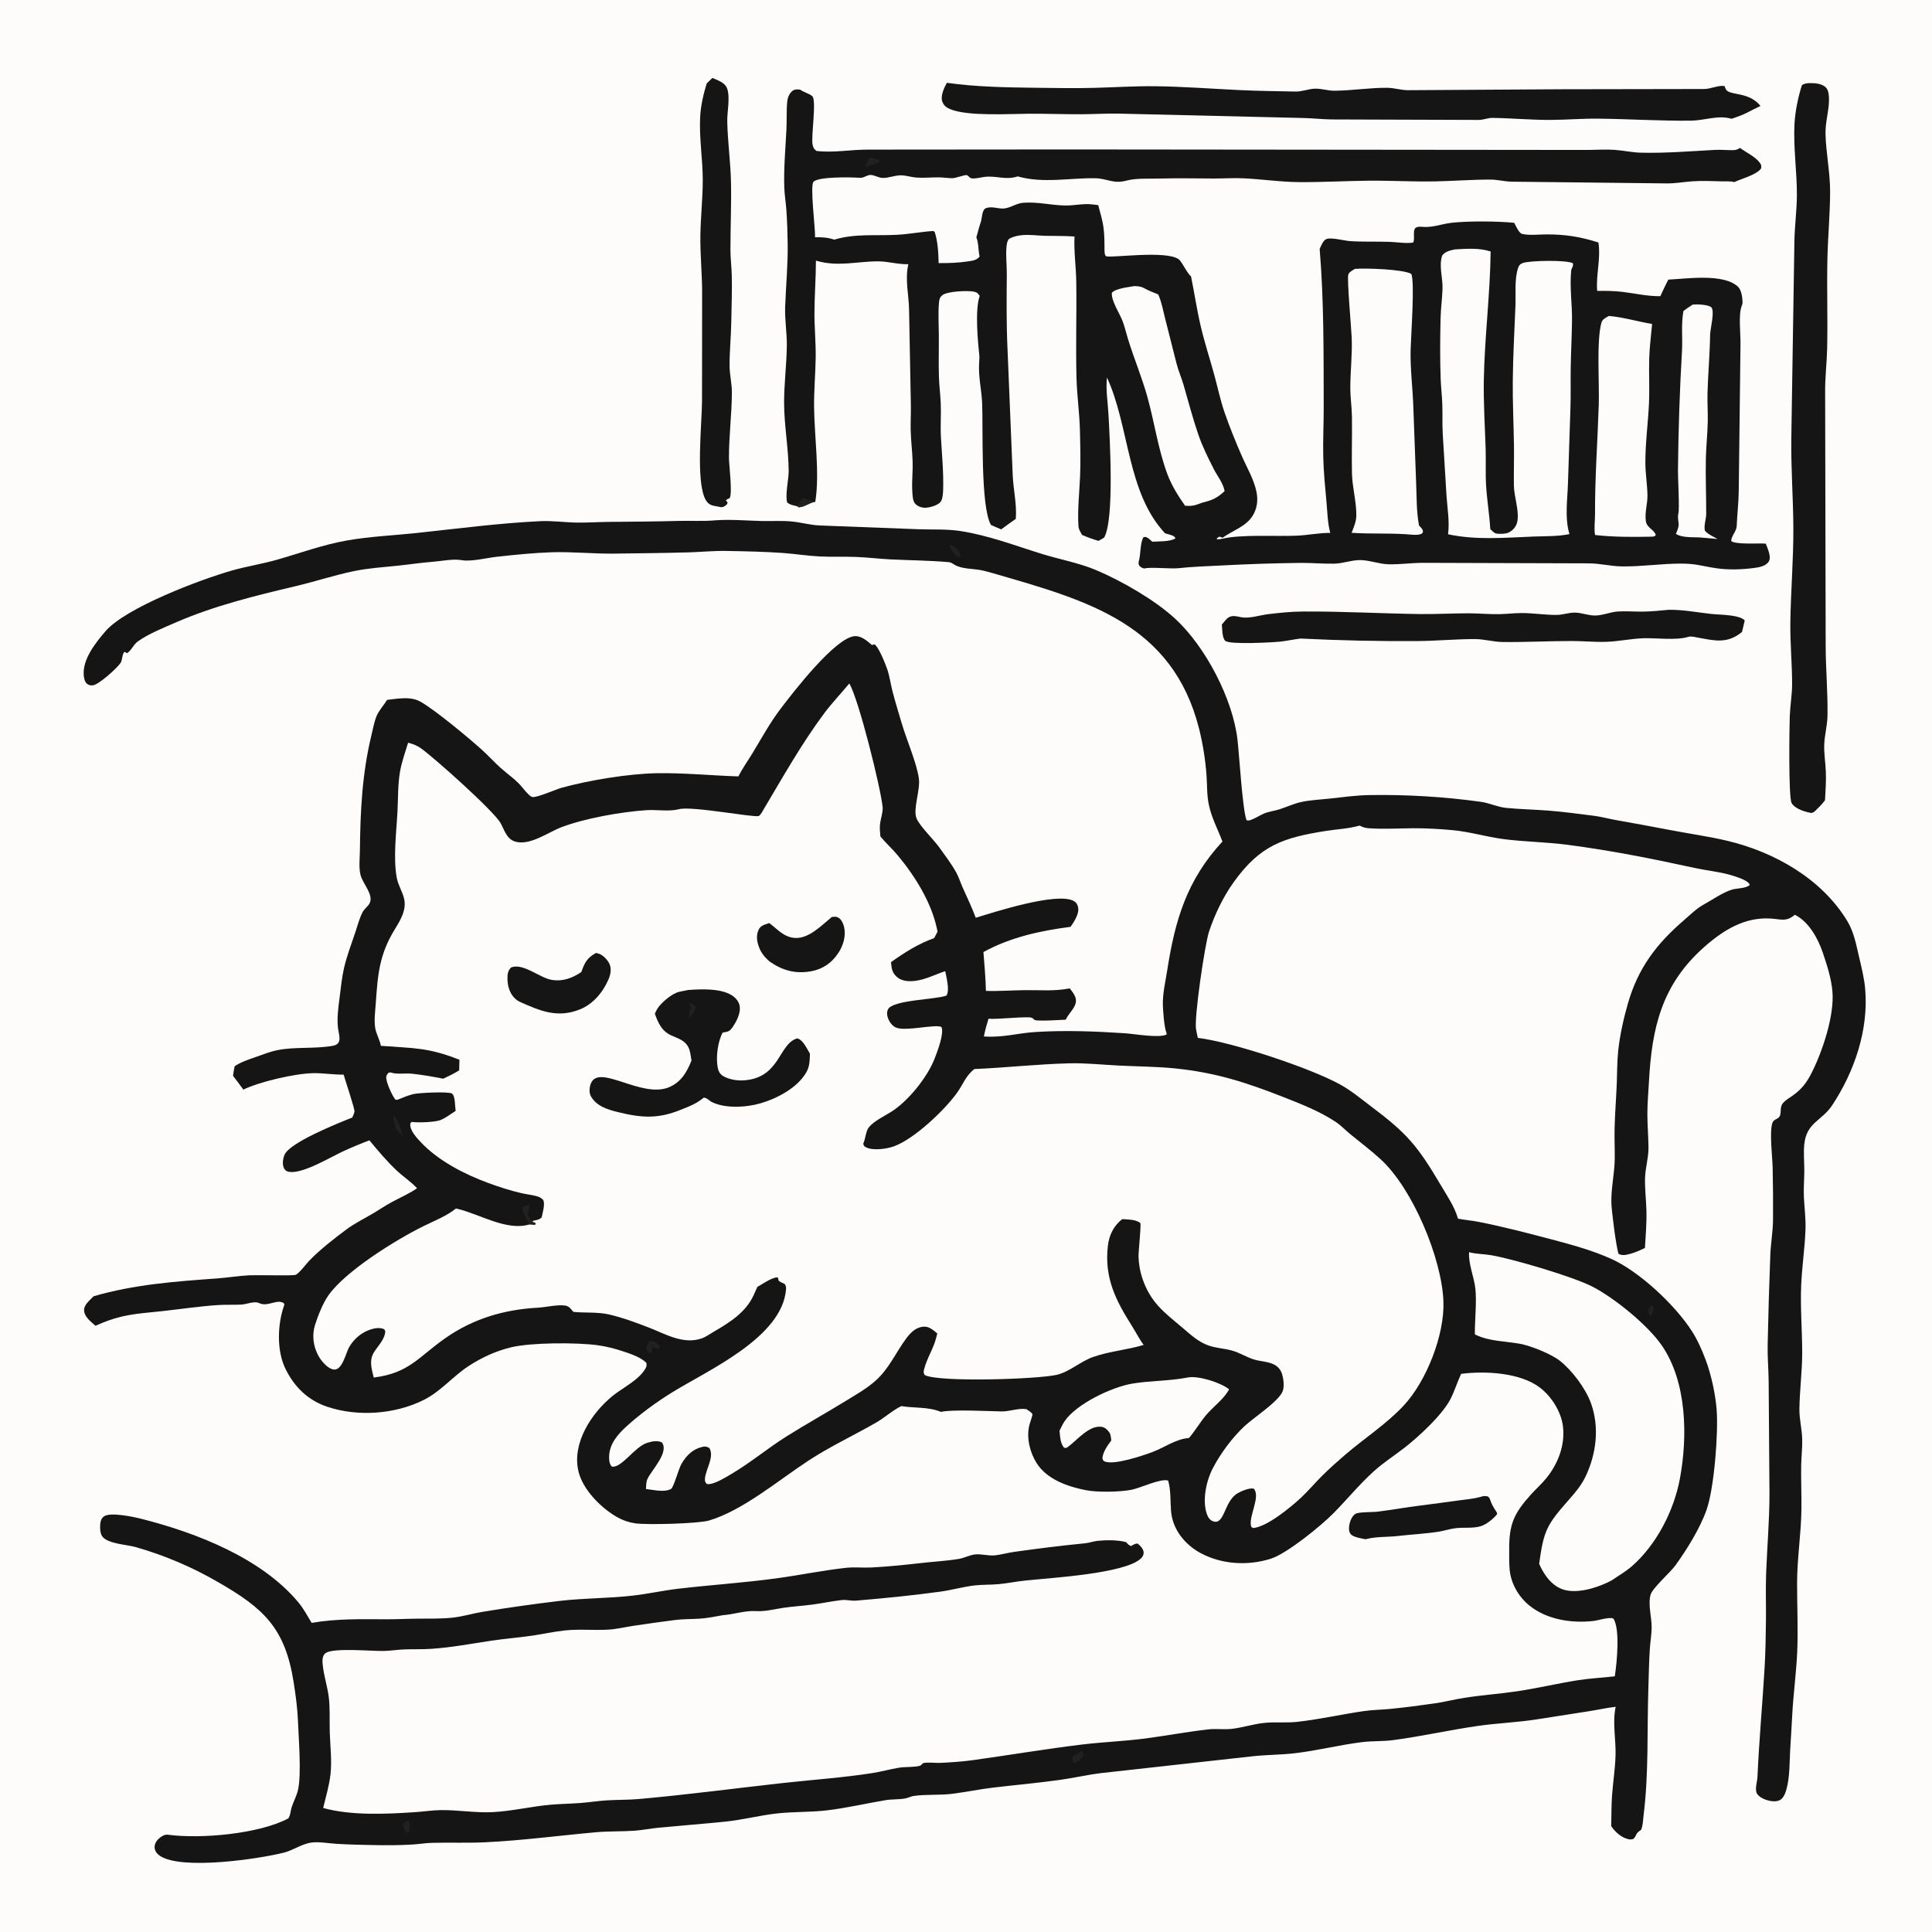 <svg version="1.1" xmlns="http://www.w3.org/2000/svg" style="display: block;" viewBox="0 0 2048 2048" width="1024" height="1024">
<path transform="translate(0,0)" fill="rgb(253,252,251)" d="M 0 0 L 2048 0 L 2048 2048 L 0 2048 L 0 0 z"/>
<path transform="translate(0,0)" fill="rgb(21,21,21)" d="M 758.709 551.538 C 774.625 550.39 791.144 551.886 807.11 552.284 C 817.726 552.549 828.742 551.778 839.291 552.799 C 849.15 553.753 858.851 556.573 868.762 557.004 L 972.498 560.969 C 987.509 561.603 1003.27 560.607 1018.1 562.923 C 1048.13 567.613 1075.68 578.258 1104.47 587.179 C 1123.51 593.076 1143.99 596.72 1162.32 604.497 C 1189.27 615.93 1224.31 636.087 1245.74 655.868 C 1278.07 685.696 1306.98 741.226 1311.84 784.527 C 1313.7 801.06 1317.2 859.075 1321.41 869.499 C 1323.09 869.936 1324.15 869.779 1325.76 869.226 C 1330.7 867.525 1335.1 864.429 1339.9 862.384 C 1344.93 860.24 1351.17 859.564 1356.45 857.857 C 1363.89 855.451 1371.16 852.033 1378.79 850.29 C 1388.35 848.103 1398.78 847.681 1408.54 846.644 C 1423.1 845.098 1437.94 842.921 1452.59 842.802 C 1491.6 842.214 1530.6 844.581 1569.25 849.884 C 1578.56 851.07 1587.2 855.471 1596.41 856.386 C 1611.27 857.86 1626.27 858.103 1641.15 859.263 C 1657.22 860.514 1673.72 862.721 1689.71 864.773 C 1697.27 865.742 1704.68 867.8 1712.18 869.155 C 1731.49 872.645 1750.79 876.058 1770.06 879.803 C 1790.25 883.727 1811 886.528 1830.96 891.271 C 1881.01 903.159 1931.1 931.472 1958.25 976.435 C 1965.33 988.173 1967.63 1001.39 1970.72 1014.56 C 1973.37 1025.84 1976.21 1037.06 1977.19 1048.64 C 1980.82 1091.92 1965.86 1135.68 1942.27 1171.53 C 1931.25 1188.28 1914.99 1189.65 1912.61 1213.07 C 1911.69 1222.11 1912.65 1231.67 1912.64 1240.77 C 1912.63 1250.34 1911.72 1259.97 1912.22 1269.53 C 1912.81 1280.81 1914.29 1291.88 1913.9 1303.22 C 1913.21 1322.96 1910.16 1342.61 1909.33 1362.34 C 1908.32 1386.03 1910.4 1410.24 1910.41 1433.98 C 1910.42 1453.94 1907.64 1473.98 1907.44 1493.89 C 1907.34 1504.21 1910.05 1514.58 1910.4 1524.97 C 1910.7 1534.3 1909.5 1543.74 1909.33 1553.09 C 1909.06 1568.83 1909.81 1584.58 1909.58 1600.31 C 1909.21 1626.15 1905.07 1651.77 1904.99 1677.68 C 1904.91 1702.03 1906.19 1726.69 1905.12 1750.99 C 1904.11 1773.91 1900.87 1796.66 1899.76 1819.48 C 1899.18 1831.51 1898.3 1843.49 1897.64 1855.51 C 1896.88 1869.33 1897.34 1883.01 1893.77 1896.54 C 1892.67 1900.71 1890.46 1906.58 1886.19 1908.46 C 1882.16 1910.23 1876.29 1909.36 1872.28 1907.97 C 1868.69 1906.72 1863.18 1903.98 1861.92 1900.09 C 1860.38 1895.35 1862.77 1888.46 1862.99 1883.45 C 1864.71 1844.91 1868.26 1806.49 1870.54 1767.95 C 1871.52 1751.29 1871.8 1734.21 1871.98 1717.5 C 1872.16 1700.82 1871.55 1684.26 1872.18 1667.56 C 1873.25 1639.48 1875.74 1611.19 1875.72 1583.12 L 1874.85 1464.32 C 1874.73 1451.44 1873.53 1438.5 1873.79 1425.63 C 1874.45 1393.56 1875.4 1361.48 1876.64 1329.42 C 1877.19 1317.32 1879.4 1305.09 1879.48 1293.03 C 1879.61 1274.79 1879.49 1256.26 1879.09 1238.02 C 1878.85 1226.58 1875.59 1200.8 1878.68 1190.74 C 1880.07 1186.23 1883.9 1186.91 1886.25 1183.72 C 1888.76 1180.32 1886.2 1174.02 1889.81 1169.59 C 1892.37 1166.44 1896.12 1164.27 1899.43 1161.99 C 1910.05 1154.68 1915.28 1147.54 1920.96 1136.15 C 1932.09 1113.86 1944.55 1076.48 1942.47 1051.24 C 1941.32 1037.19 1936.62 1022.78 1932.09 1009.45 C 1927.03 994.542 1917.26 976.933 1902.61 969.691 C 1893.46 977.422 1888.24 974.393 1877.03 973.687 C 1849.06 971.924 1826.24 986.322 1805.97 1004.37 C 1761.62 1043.88 1751.05 1089.3 1747.96 1146.49 C 1747.34 1158.05 1746.26 1169.77 1746.28 1181.35 C 1746.31 1193.08 1747.37 1204.82 1747.47 1216.55 C 1747.56 1227.4 1744.1 1238.03 1743.81 1248.86 C 1743.49 1260.47 1745.02 1272.26 1745.3 1283.88 C 1745.62 1296.8 1744.44 1309.98 1743.7 1322.89 C 1738.81 1325.29 1733.35 1327.71 1728.09 1329.12 C 1723.87 1330.25 1719.71 1331.32 1715.7 1329.1 C 1713.24 1322.22 1708.34 1283.48 1708.12 1275.44 C 1707.69 1259.9 1711.37 1244.67 1711.66 1229.23 C 1711.87 1218.16 1711.26 1207.1 1711.53 1196.02 C 1711.92 1180.15 1713.22 1164.38 1713.85 1148.54 C 1714.3 1137.15 1714.14 1125.5 1715.33 1114.18 C 1717.06 1097.71 1721.01 1079.91 1725.58 1063.97 C 1736.42 1026.1 1755.89 1000.59 1785.22 975.316 C 1791.61 969.814 1798.25 963.123 1805.66 959.061 C 1815.09 953.889 1825.64 946.305 1835.86 943.062 C 1840.83 941.483 1851.55 941.876 1854.81 937.979 C 1854.45 937.107 1854.43 936.874 1853.68 936.094 C 1849.93 932.186 1839.58 929.005 1834.3 927.491 C 1822.14 924.011 1809.12 922.833 1796.74 920.128 C 1751.72 910.291 1706.68 901.343 1660.93 895.428 C 1638.59 892.541 1615.8 892.364 1593.49 889.441 C 1575.29 887.057 1557.88 881.613 1539.52 879.974 C 1525.95 878.762 1512.15 877.907 1498.52 877.978 C 1482.82 878.061 1467.29 879.073 1451.6 878.03 C 1447.86 877.781 1445.6 877.318 1442.19 875.623 C 1441.88 875.467 1441.57 875.303 1441.26 875.143 C 1429.64 878.473 1417.87 878.886 1406 880.741 C 1360.1 887.912 1335.72 896.108 1307.71 935.209 C 1296.58 950.74 1287.58 969.538 1281.56 987.708 C 1277.29 1000.61 1265.48 1079.84 1267.91 1091.47 L 1269.71 1100.19 C 1305.48 1104.42 1389.37 1132.19 1420.99 1149.82 C 1432.36 1156.15 1442.12 1164.32 1452.46 1172.09 C 1491.88 1201.68 1502.58 1214.48 1527.66 1256.9 C 1534.38 1268.28 1541.86 1279.05 1545.55 1291.87 C 1552.8 1293.22 1560.19 1293.8 1567.44 1295.23 C 1593.7 1300.4 1619.11 1307.06 1644.95 1313.87 C 1666.24 1319.49 1687.2 1325.22 1707.41 1334.19 C 1737.65 1347.61 1775.81 1383.4 1793.64 1411.34 C 1799.55 1420.59 1804.11 1431 1807.98 1441.24 C 1813.96 1457.04 1818.34 1477.37 1819.71 1494.28 C 1821.66 1518.47 1817.12 1577.58 1809.06 1600.39 C 1802.1 1620.11 1788.39 1642.12 1776.24 1659.08 C 1770.7 1666.81 1751.58 1683.46 1749.66 1690.53 C 1746.73 1701.3 1751.12 1715.03 1750.82 1726.09 C 1750.63 1733.31 1749.37 1740.64 1748.89 1747.88 C 1747.98 1761.75 1747.78 1775.98 1747.33 1789.89 C 1745.85 1834.79 1747.84 1879.43 1742.29 1924.13 C 1741.67 1929.11 1741.66 1935.21 1739.58 1939.8 C 1737.24 1941.34 1735.44 1942.48 1734.3 1945.13 C 1733.51 1946.96 1732.88 1947.95 1731.4 1949.38 C 1729.4 1949.93 1728.22 1950.07 1726.14 1949.61 C 1718.58 1947.9 1712.11 1941.93 1707.95 1935.78 C 1708.27 1925 1708.05 1914.16 1708.83 1903.41 C 1709.85 1889.37 1712.06 1875.27 1712.54 1861.22 C 1713.11 1844.32 1709.02 1825.79 1712.71 1809.29 C 1703.22 1810.33 1693.87 1812.46 1684.45 1813.95 L 1629.14 1822.59 C 1608.14 1825.88 1587.1 1826.58 1566.17 1829.61 C 1536.39 1833.92 1507.04 1840.57 1477.16 1844.56 C 1466.03 1846.05 1454.91 1845.37 1443.78 1846.73 C 1419.91 1849.67 1396.44 1855.75 1372.52 1858.51 C 1357.92 1860.19 1343.22 1860.11 1328.61 1861.63 L 1167.55 1879.52 C 1153 1881.28 1138.5 1884.64 1123.95 1886.7 C 1100.17 1890.07 1076.33 1892.12 1052.52 1894.97 C 1038.12 1896.69 1023.83 1899.7 1009.41 1901.5 C 995.958 1903.18 981.91 1901.9 968.701 1903.76 C 965.485 1904.21 962.643 1905.87 959.533 1906.44 C 952.77 1907.69 945.506 1907.12 938.601 1908.27 C 918.108 1911.69 897.248 1916.61 876.675 1919.04 C 859.081 1921.11 841.114 1920.39 823.547 1922.34 C 805.207 1924.37 787.089 1929.16 768.663 1931.03 C 745.185 1933.41 721.406 1935.23 697.886 1937.47 C 689.39 1938.29 680.959 1940.04 672.455 1940.64 C 658.931 1941.58 645.454 1941.03 631.895 1942.25 C 592.503 1945.79 553.004 1951.09 513.5 1952.93 C 495.038 1953.79 476.652 1952.97 458.258 1953.48 C 451.315 1953.67 444.392 1954.8 437.462 1955.25 C 423.932 1956.13 409.678 1956.11 396.123 1955.87 C 383.12 1955.63 369.883 1955.32 356.903 1954.55 C 348.542 1954.06 338.636 1952.14 330.37 1953.17 C 319.991 1954.46 310.965 1961.36 300.86 1963.89 C 273.302 1970.79 192.632 1982.48 169.726 1967.39 C 166.756 1965.44 164.284 1962.56 163.917 1958.89 C 163.544 1955.15 165.519 1951.71 168.129 1949.21 C 170.488 1946.94 174.322 1944.41 177.726 1944.86 C 212.675 1949.54 274.629 1944.13 305.646 1927.57 C 308.002 1924.13 307.884 1919.82 309.125 1915.92 C 311.171 1909.48 314.68 1903.35 316.044 1896.72 C 319.578 1879.53 316.625 1843.58 315.86 1824.58 C 315.302 1810.71 313.407 1796.65 311.235 1782.95 C 302.166 1725.72 279.493 1704.8 230.951 1676.98 C 203.632 1661.12 174.452 1648.71 144.079 1640.04 C 134.704 1637.36 115.579 1636.66 108.991 1629.39 C 106.017 1626.11 105.938 1619.87 106.25 1615.68 C 106.489 1612.48 107.459 1609.4 110.2 1607.44 C 117.007 1602.56 142.052 1608.02 150.412 1610.15 C 208.367 1624.88 277.018 1651.59 316.15 1698.39 C 321.672 1705 325.939 1712.94 330.355 1720.32 C 357.124 1715.66 382.977 1716.44 409.904 1716.51 C 421.039 1716.53 432.138 1715.92 443.265 1715.84 C 455.535 1715.76 467.881 1716.07 480.1 1714.73 C 490.555 1713.57 500.83 1710.42 511.203 1708.66 C 538.585 1704.15 566.066 1700.26 593.624 1696.99 C 619.151 1694.03 645.084 1694.36 670.671 1691.44 C 686.846 1689.6 702.808 1686 719.003 1684.11 C 753.514 1680.08 788.281 1677.83 822.704 1673.16 C 847.408 1669.81 872.166 1664.64 896.896 1661.95 C 905.763 1660.98 914.655 1662.05 923.535 1661.6 C 941.323 1660.7 959.279 1658.87 976.967 1656.82 C 990.017 1655.31 1003.85 1654.66 1016.7 1652.45 C 1022.47 1651.46 1028.04 1648.27 1033.82 1647.73 C 1040.77 1647.08 1047.88 1649.51 1054.91 1648.71 C 1061.65 1647.95 1068.31 1646.01 1075.05 1645.06 C 1099.98 1641.54 1124.91 1638.44 1149.96 1635.97 C 1154.65 1635.51 1159.06 1633.82 1163.71 1633.33 C 1172.38 1632.43 1185.12 1632.33 1193.6 1634.7 C 1195.39 1636.59 1196.4 1637.86 1198.86 1638.9 C 1200.77 1637.86 1202.98 1636.3 1205.2 1636.29 C 1206.44 1636.29 1206.43 1636.67 1207.53 1637.61 C 1209.92 1639.68 1212.45 1642.97 1212.31 1646.29 C 1212.21 1648.66 1210.97 1650.57 1209.3 1652.14 C 1192.3 1668.2 1113.04 1672.66 1086.29 1675.5 C 1077.08 1676.48 1067.98 1678.38 1058.77 1679.25 C 1050.19 1680.06 1041.49 1679.64 1032.92 1680.65 C 1020.75 1682.08 1008.81 1685.56 996.657 1687.23 C 967.167 1691.28 937.021 1694.27 907.383 1696.73 C 902.201 1697.16 897.372 1695.53 892.074 1696.15 C 881.926 1697.34 871.938 1699.44 861.829 1700.83 C 851.504 1702.24 841.068 1702.82 830.75 1704.3 C 821.313 1705.65 811.256 1708.43 801.717 1707.84 C 789.261 1707.08 778.369 1711.34 766.064 1712.19 C 757.967 1713.66 749.718 1715.35 741.493 1715.87 C 732.628 1716.42 723.801 1716.17 714.972 1717.35 C 700.245 1719.32 685.407 1721.25 670.732 1723.54 C 662.302 1724.86 653.731 1726.92 645.224 1727.45 C 629.897 1728.42 614.352 1726.7 598.984 1728.31 C 587.827 1729.48 576.713 1731.97 565.611 1733.64 C 550.985 1735.84 536.208 1736.95 521.576 1739.11 C 500.076 1742.29 478.761 1746.39 457.037 1747.85 C 447.515 1748.48 437.98 1748.08 428.457 1748.46 C 421.107 1748.76 413.818 1749.94 406.461 1750.09 C 394.237 1750.35 354.938 1746.66 345.776 1751.95 C 340.809 1754.82 341.724 1761.9 342.325 1766.75 C 343.637 1777.34 346.992 1787.71 348.411 1798.29 C 350.04 1810.43 349.193 1823.65 349.554 1835.95 C 349.99 1850.82 352.005 1866.33 350.303 1881.09 C 348.934 1892.97 345.376 1904.91 342.569 1916.52 C 372.107 1924.79 409.68 1923 440.275 1920.94 C 449.236 1920.34 458.179 1918.92 467.166 1918.79 C 485.582 1918.52 503.829 1921.89 522.32 1920.93 C 543.646 1919.83 564.444 1914.53 585.694 1912.91 C 595.613 1912.15 605.576 1912 615.494 1911.23 C 624.914 1910.5 634.293 1909 643.717 1908.43 C 654.969 1907.74 666.141 1908.02 677.404 1907.02 C 728.691 1902.49 779.84 1895.6 831.014 1889.96 C 862.117 1886.54 893.321 1884.42 924.29 1879.61 C 933.938 1878.11 943.401 1875.44 953.044 1873.83 C 959.841 1872.7 969.236 1873.59 975.521 1871.66 C 976.549 1871.34 977.702 1869.3 978.727 1869 C 982.922 1867.75 991.815 1868.97 996.602 1868.74 C 1008.15 1868.19 1020.04 1867.39 1031.47 1865.81 C 1070.16 1860.43 1108.87 1853.87 1147.64 1849.2 C 1169.65 1846.54 1191.97 1845.77 1213.94 1842.88 C 1236.32 1839.93 1258.54 1835.74 1281.01 1833.2 C 1289.26 1832.27 1297.6 1833.61 1305.83 1832.65 C 1317.26 1831.33 1328.4 1827.6 1339.87 1826.38 C 1351.43 1825.14 1363.24 1826.51 1374.8 1825.26 C 1398.38 1822.71 1421.99 1817.28 1445.48 1813.87 C 1454.78 1812.52 1464.27 1812.43 1473.62 1811.52 C 1489.32 1810.01 1505.13 1807.87 1520.75 1805.66 C 1531.27 1804.17 1541.58 1801.47 1552.07 1799.8 C 1570.69 1796.85 1589.7 1795.6 1608.41 1792.79 C 1630.04 1789.53 1651.37 1784.47 1673 1781.06 C 1685.81 1779.04 1698.84 1778.49 1711.72 1776.96 L 1712.03 1774.97 C 1713.96 1762.4 1717.54 1725.75 1710.1 1715.65 C 1705.87 1713.84 1694.19 1717.74 1688.98 1718.31 C 1665.8 1720.87 1639.65 1716.93 1621.08 1701.83 C 1609.78 1692.64 1601.77 1678.74 1600.32 1664.17 C 1599.63 1657.21 1599.87 1649.91 1599.81 1642.91 C 1599.6 1615.9 1604.71 1604.36 1623.02 1584.07 C 1628.28 1578.25 1634.24 1573.03 1639.19 1566.92 C 1651.61 1551.59 1659.24 1531.87 1656.79 1511.96 C 1654.88 1496.42 1644.67 1480.26 1632.25 1470.83 C 1611.2 1454.85 1574 1453.1 1548.84 1456.34 C 1544.79 1465.1 1541.93 1474.42 1537.56 1483.03 C 1529.12 1499.66 1504.2 1522.64 1489.38 1534.24 C 1478.46 1542.78 1466.48 1550.38 1456.21 1559.69 C 1440.83 1573.63 1427.94 1589.5 1413.45 1604.17 C 1400.39 1617.4 1364.17 1646.95 1347.02 1652.34 C 1322.82 1659.94 1295.33 1658.45 1272.86 1646.42 C 1256.19 1637.5 1243.05 1621.45 1241.38 1602.04 C 1240.47 1591.45 1241.3 1579.61 1238.26 1569.45 C 1230.06 1566.93 1208.84 1577.49 1199.15 1579.28 C 1186.39 1581.64 1163.28 1582.07 1150.76 1579.6 C 1131.69 1575.83 1109.78 1568.2 1098.86 1550.95 C 1091.86 1539.9 1087.98 1524.43 1090.98 1511.51 C 1091.93 1507.4 1093.6 1503.51 1094.56 1499.36 C 1093.38 1496.88 1090.23 1495.35 1088 1493.75 C 1079.41 1492.42 1070.25 1496.36 1061.48 1496.17 C 1048.06 1495.88 1008.43 1493.88 997.457 1496.68 C 984.659 1491.2 969.175 1492.78 955.424 1490.53 C 945.76 1495.26 937.853 1502.78 928.552 1508.11 C 904.502 1521.9 879.801 1533.33 856.541 1548.61 C 825.434 1569.05 786.847 1601.51 751.472 1611.84 C 740.12 1615.15 685.671 1616.62 673.408 1614.8 C 666.703 1613.84 660.237 1611.64 654.343 1608.3 C 637.434 1598.77 618.135 1579.55 613.314 1560.22 C 605.809 1530.15 626.904 1498.12 649.138 1479.91 C 659.635 1471.31 677.617 1462.77 684.269 1450.57 C 685.521 1448.28 685.66 1447.02 685.081 1444.53 C 678.981 1438.66 668.451 1435.09 660.51 1432.48 C 651.964 1429.67 642.66 1427.23 633.752 1426.01 C 611.539 1422.97 562.975 1423.05 541.76 1428.21 C 525.426 1432.18 510.675 1438.97 496.63 1448.14 C 479.909 1459.06 467.508 1474.79 449.308 1483.93 C 418.907 1499.19 379.364 1502.1 346.943 1491.23 C 326.445 1484.37 311.923 1470.17 302.514 1450.82 C 293.182 1431.62 294.115 1403.94 301.056 1384.15 C 301.631 1382.51 301.553 1383.51 300.799 1381.32 C 293.609 1376.89 284.63 1384.96 276.004 1381.86 C 275.241 1381.59 274.516 1381.22 273.75 1380.95 C 268.806 1379.25 261.079 1382.68 255.727 1382.93 C 247.432 1383.3 239.134 1382.89 230.834 1383.43 C 211.529 1384.69 192.195 1387.61 172.969 1389.75 C 158.334 1391.37 143.258 1392.29 128.901 1395.65 C 119.197 1397.92 110.276 1401.29 101.213 1405.39 C 96.266 1400.94 88.995 1395.8 89.141 1388.41 C 89.253 1382.71 95.637 1377.99 99.213 1374.1 C 142.634 1361.49 185.308 1358.46 230.136 1355.18 C 241.541 1354.34 252.94 1352.43 264.326 1351.85 C 271.053 1351.51 310.228 1352.37 313.019 1351.5 C 316.851 1350.3 324.571 1339.79 327.649 1336.57 C 338.519 1325.21 354.694 1312.48 367.508 1303.06 C 376.006 1296.81 385.3 1292.21 394.361 1286.9 C 401.336 1282.81 408.079 1278.19 415.17 1274.34 C 424.204 1269.42 433.59 1265.49 442.086 1259.61 C 435.92 1252.84 427.897 1247.67 421.179 1241.42 C 410.391 1231.38 400.948 1220.15 391.599 1208.8 C 382.142 1212.37 372.811 1216.27 363.622 1220.49 C 350.525 1226.57 321.298 1244.26 306.953 1242.26 C 304.322 1241.9 302.644 1241.17 301.281 1238.79 C 298.91 1234.64 299.874 1228.51 301.541 1224.29 C 306.76 1211.07 359.631 1190.12 373.442 1184.63 C 374.201 1182.78 375.595 1180.2 375.76 1178.23 C 376.018 1175.14 366.055 1145.44 364.254 1139.12 C 353.489 1139.32 342.738 1137.41 331.995 1137.6 C 312.645 1137.96 275.297 1146.6 257.945 1155.03 C 254.43 1150.05 250.719 1145.22 247.004 1140.39 C 247.394 1136.96 248.1 1133.59 248.766 1130.2 C 255.544 1125.75 263.134 1123.27 270.729 1120.61 C 278.325 1117.96 286.345 1114.73 294.209 1113.18 C 313.328 1109.4 333.769 1112.05 352.897 1108.56 C 363.769 1106.58 358.916 1096.62 358.158 1088.65 C 357.202 1078.59 358.625 1067.97 359.925 1058.01 C 361.299 1047.47 362.294 1036.53 364.671 1026.17 C 367.625 1013.3 372.585 1000.44 376.79 987.902 C 379.09 981.042 381.116 972.885 384.57 966.574 C 386.362 963.3 389.627 961.183 391.51 958.021 C 396.87 949.021 384.492 936.861 382.181 927.532 C 380.168 919.403 381.442 909.337 381.525 901.007 C 381.933 859.991 383.918 819.918 393.627 779.828 C 395.243 773.154 396.547 765.618 399.09 759.249 C 401.364 753.552 406.998 747.269 410.359 741.902 C 418.164 740.979 426.409 739.584 434.278 740.373 C 438.381 740.785 442.316 741.843 445.904 743.908 C 461.97 753.156 496.448 781.847 511.008 794.972 C 517.746 801.045 523.812 807.82 530.544 813.882 C 538.396 820.953 547.377 826.755 554 835.087 C 555.798 837.365 557.712 839.548 559.734 841.63 C 560.792 842.724 562.67 844.477 564.233 844.847 C 568.715 845.908 589.51 836.7 594.925 835.192 C 623.876 827.128 666.34 820.158 696.126 819.645 C 725.039 819.146 753.894 822.11 782.742 823.02 C 787.057 814.383 792.815 806.432 797.815 798.17 C 807.326 782.456 816.169 766.236 827.27 751.574 C 840.832 733.662 885.23 676.205 905.769 674.374 C 912.978 673.731 919.246 679.41 924.304 683.79 L 926.87 683.03 C 931.291 685.149 938.81 704.443 940.564 709.562 C 943.138 717.076 944.108 725.244 946.107 732.94 C 949.007 744.105 952.546 755.454 955.801 766.557 C 960.708 783.29 972.294 810.307 974.103 825.781 C 975.539 838.06 967.611 857.638 971.552 867.456 C 974.802 875.556 989.794 890.054 995.444 897.945 C 1001.61 906.562 1008.75 915.84 1013.79 925.145 C 1016.36 929.903 1017.99 935.229 1020.19 940.173 C 1025.07 951.125 1030.14 961.618 1034.35 972.885 C 1054.44 966.694 1120.53 945.364 1138.15 955.06 C 1140.92 956.589 1142.32 958.905 1142.88 961.964 C 1144.14 968.781 1138.53 977.098 1134.86 982.476 C 1102.84 986.599 1070.93 993.554 1042.48 1009.21 C 1043.52 1023.06 1044.82 1036.47 1045.12 1050.39 C 1058.88 1050.84 1072.66 1049.74 1086.43 1049.6 C 1102.94 1049.42 1117.52 1050.93 1133.94 1047.71 C 1136.15 1050.48 1138.67 1053.67 1139.89 1057.02 C 1143.12 1065.91 1133.89 1072.56 1130.27 1079.81 C 1130.08 1080.18 1129.91 1080.54 1129.73 1080.91 C 1124.76 1081.13 1100.3 1082.72 1096.98 1081.27 C 1095.76 1080.73 1095.01 1079.37 1093.77 1078.87 C 1089.25 1077.05 1056.65 1080.82 1047.85 1079.89 C 1045.88 1086.15 1044.2 1092.27 1042.95 1098.72 C 1064.37 1100.02 1077.68 1095.19 1098.22 1093.93 C 1129.68 1092 1161.49 1093.24 1192.91 1095.33 C 1202.27 1095.95 1228.92 1100.69 1236.72 1096.6 C 1236.56 1094.76 1236.77 1095.45 1236.25 1094.12 C 1234.09 1088.6 1232.89 1071.74 1232.69 1065.51 C 1232.31 1053.48 1235.46 1040.43 1237.31 1028.54 C 1245.61 975.135 1258.2 932.711 1295.83 892.065 C 1290.85 878.87 1284.38 867.101 1281.42 853.108 C 1279.25 842.816 1279.68 832.45 1278.97 822.03 C 1277.85 805.753 1274.99 787.822 1270.96 772.025 C 1242.83 661.634 1152.98 636.64 1056.15 608.675 C 1050.62 607.078 1045.06 605.345 1039.39 604.313 C 1030.81 602.749 1019.1 603.161 1011.63 598.543 C 1009.58 597.277 1008.17 596.118 1005.71 595.9 C 985.546 594.115 964.774 593.98 944.524 593.009 C 932.006 592.409 919.531 590.796 907.031 590.36 C 894.394 589.92 881.707 590.463 869.078 589.865 C 855.973 589.244 843.018 587.101 829.959 586.174 C 810.324 584.78 789.993 584.397 770.3 584.015 C 756.933 583.755 743.062 585.157 729.639 585.538 C 703.525 586.28 677.341 586.509 651.219 586.856 C 629.027 587.151 606.58 584.713 584.525 585.432 C 565.447 586.055 545.805 588.121 526.819 590.169 C 516.101 591.325 499.612 595.594 489.476 593.793 C 480.338 592.17 467.97 594.804 458.504 595.539 C 445.99 596.511 433.689 598.401 421.223 599.692 C 405.805 601.289 390.19 602.271 374.992 605.445 C 354.176 609.792 334.299 616.396 313.728 621.276 C 270.277 631.581 227.493 641.96 186.321 659.825 C 174.02 665.163 156.731 672.195 145.928 680.067 C 141.38 683.381 139.346 689.59 134.577 692.435 L 131.974 690.9 C 130.044 692.941 129.78 696.249 129.148 698.989 C 128.681 701.014 128.956 700.843 127.84 702.634 C 124.491 708.011 105.076 725.43 98.72 726.411 C 96.282 726.787 93.985 726.402 92.066 724.724 C 89.826 722.767 89.07 718.984 88.803 716.183 C 87.168 699.096 101.106 681.698 111.613 669.351 C 133.018 644.2 212.651 614.198 246.225 604.683 C 261.823 600.262 277.935 597.811 293.545 593.362 C 318.479 586.256 342.06 577.463 367.738 572.935 C 392.178 568.625 417.262 567.599 441.907 564.971 C 485.285 560.345 529.059 554.531 572.642 552.467 C 585.672 551.849 598.617 553.785 611.625 553.973 C 622.651 554.132 633.75 553.358 644.79 553.237 C 669.454 552.967 694.079 552.914 718.736 552.209 C 731.674 551.839 744.836 552.697 757.718 551.628 L 758.709 551.538 z"/>
<path transform="translate(0,0)" fill="rgb(253,252,251)" d="M 900.302 724.519 C 910.148 740.792 933.58 835.04 935.614 855.462 C 936.133 860.678 933.642 867.649 932.919 872.992 C 932.318 877.435 932.855 882.208 933.256 886.657 C 938.902 893.597 945.562 899.469 951.291 906.3 C 969.582 928.109 987.263 956.349 993.171 984.412 L 993.607 986.407 L 993.852 987.607 L 990.227 994.467 C 974.036 1000.02 958.391 1010.01 944.489 1019.92 C 945.133 1026.57 945.535 1031.18 950.997 1035.82 C 956.332 1040.36 963.982 1040.56 970.585 1039.69 C 981.655 1038.23 991.486 1032.84 1002 1029.49 C 1003.19 1035.96 1006.96 1049.79 1003.31 1055.34 C 992.151 1059.63 946.351 1059.91 941.338 1069.9 C 939.617 1073.33 940.371 1077.38 941.889 1080.73 C 943.472 1084.22 946.391 1087.94 950.075 1089.37 C 960.766 1093.52 991.411 1085.32 997.989 1088.68 C 1001.06 1095.58 993.54 1114.87 990.769 1122.05 C 983.182 1141.73 963.116 1166.68 945.469 1178.09 C 938.018 1182.9 926.606 1188.14 921.011 1194.99 C 917.744 1198.99 917.502 1207.32 915.072 1212.31 C 915.575 1214.12 915.699 1214.87 917.465 1215.89 C 924.861 1220.19 939.984 1217.88 947.539 1215.18 C 968.833 1207.58 1000.94 1177.22 1014.32 1158.67 C 1020.83 1149.65 1023.72 1140.25 1032.89 1133.24 C 1066.33 1131.78 1099.72 1128.02 1133.22 1127.17 C 1150.91 1126.73 1168.35 1128.64 1185.97 1129.54 C 1205.8 1130.54 1225.87 1130.57 1245.61 1132.56 C 1288.67 1136.91 1321.23 1147.5 1361 1163.13 C 1379.33 1170.33 1399.33 1178.24 1415.8 1189.19 C 1421.48 1192.96 1426.36 1198.18 1431.64 1202.51 C 1442.51 1211.42 1453.46 1219.58 1463.83 1229.15 C 1497.7 1260.4 1528.39 1334.06 1530.1 1379.54 C 1531.42 1414.89 1512.14 1464.01 1488.07 1489.85 C 1469.64 1509.64 1446.14 1524.7 1425.7 1542.33 C 1417.48 1549.42 1409.13 1556.82 1401.43 1564.47 C 1393.96 1571.9 1387.15 1580.1 1379.47 1587.29 C 1368.67 1597.39 1343.16 1618.63 1328.26 1619.79 C 1326.95 1618.93 1326.43 1619.02 1326.07 1617.34 C 1323.81 1606.76 1336.43 1586.49 1329.11 1578.06 C 1324.71 1576.84 1316.07 1580.56 1312.28 1582.7 C 1297.27 1591.17 1298.44 1616.94 1285.99 1612.66 C 1282.54 1611.48 1280.55 1608.4 1279.39 1605.12 C 1274.17 1590.28 1278.73 1569.58 1285.77 1556.15 C 1293.95 1540.54 1305.96 1524.34 1318.76 1512.21 C 1328.49 1502.99 1354.02 1486.7 1359.35 1475.55 C 1361.7 1470.62 1360.68 1462.24 1359.19 1457.08 C 1357.88 1452.56 1355.23 1448.95 1351.07 1446.72 C 1344.59 1443.24 1336.61 1443.27 1329.65 1441.22 C 1321.73 1438.89 1314.63 1434.21 1306.75 1431.87 C 1298.37 1429.38 1289.41 1429.21 1281.09 1426.28 C 1269.93 1422.36 1262.08 1414.69 1253.22 1407.24 C 1233.64 1390.77 1219.49 1380.54 1210.89 1354.93 C 1208.4 1347.49 1207.18 1340.09 1206.89 1332.26 C 1206.7 1326.82 1209.88 1298.69 1208.77 1296.48 C 1208.66 1296.25 1206.99 1295.27 1206.62 1295.08 C 1201.92 1292.64 1194.84 1292.73 1189.59 1292.32 C 1180.46 1299.46 1175.71 1309.25 1174.39 1320.75 C 1170.46 1354.89 1182.91 1378.75 1200.43 1406.44 C 1204.4 1412.71 1207.87 1419.82 1212.35 1425.67 C 1194.73 1431.01 1175.63 1432.39 1158.38 1438.59 C 1145.35 1443.27 1133.55 1454.2 1120.52 1457.31 C 1100.65 1462.05 995.417 1465.5 980.261 1457.63 C 978.753 1455.2 978.967 1454 979.66 1451.23 C 982.477 1439.98 989.311 1430.01 992.274 1418.52 L 993.585 1413.54 C 989.129 1409.82 984.685 1405.69 978.418 1406.36 C 970.679 1407.2 965.219 1412.65 960.782 1418.62 C 949.545 1433.73 942.491 1450.85 928.114 1463.61 C 918.416 1472.22 907.011 1478.62 896 1485.37 C 875.352 1498.04 854.172 1509.81 833.655 1522.7 C 814.145 1534.96 796.433 1549.85 776.64 1561.67 C 770.491 1565.34 759.047 1572.52 752.03 1573.19 C 750.495 1573.33 750.468 1573.25 749.179 1573 C 747.532 1571.21 747.143 1570.33 747.266 1567.83 C 747.759 1557.79 757.646 1544.5 751.981 1534.97 C 749.13 1533.33 747.47 1533.02 744.228 1533.81 C 734.176 1536.25 727.587 1542.95 722.433 1551.68 C 719.423 1556.78 714.318 1576.09 711.451 1578.25 C 710.664 1578.85 708.69 1579.46 707.692 1579.71 C 700.957 1581.35 691.622 1579.23 684.736 1578.4 C 684.943 1575.05 684.89 1570.8 686.333 1567.73 C 690.832 1558.13 709.526 1539.5 701.616 1529 C 696.762 1526.66 690.912 1527.92 685.971 1529.49 C 672.603 1533.74 658.83 1556.61 648.505 1554.63 C 645.857 1551.74 645.613 1547.84 645.697 1544.06 C 646.001 1530.4 655.028 1520.24 664.614 1511.56 C 678.838 1498.69 696.184 1486.04 712.483 1475.97 C 750.773 1452.31 829.043 1417.91 833.236 1366.81 C 833.419 1364.58 833.082 1363.1 831.957 1361.19 C 830.905 1360.59 826.408 1358.67 825.737 1357.84 C 824.223 1355.98 826.082 1353.53 822.467 1354.2 C 816.599 1355.3 808.051 1361.19 802.811 1364.2 L 799.118 1372.47 C 790.756 1391.13 773.575 1401.81 756.732 1411.62 C 752.393 1414.14 748.206 1417.29 743.408 1418.9 C 724.024 1425.38 705.352 1414.08 687.963 1407.32 C 674.432 1402.07 659.52 1396.56 645.349 1393.34 C 633.241 1390.59 620.126 1391.9 607.753 1390.66 C 605.139 1387.46 603.274 1384.47 598.881 1383.92 C 590.057 1382.8 579.188 1385.72 570.16 1386.21 C 534.391 1388.13 501.362 1397.9 471.839 1418.65 C 443.171 1438.81 433.73 1455.53 396.18 1460.26 C 393.953 1451 390.988 1442.08 396.494 1433.35 C 400.777 1426.56 407.998 1419.61 408.4 1411.23 C 407.651 1409.58 407.944 1409.25 406.113 1408.57 C 400.359 1406.41 391.976 1409.15 386.812 1411.85 C 379.938 1415.45 374.001 1421.29 370.122 1427.99 C 366.5 1434.25 362.868 1453.32 353.423 1451.71 C 346.88 1450.59 340.05 1442.05 337.167 1436.54 C 331.968 1426.6 330.572 1415.07 333.992 1404.32 C 337.048 1394.71 342.32 1381.43 348.037 1373.27 C 366.203 1347.33 419.649 1314.21 449.052 1299.7 C 460.645 1293.98 473.176 1289.22 483.318 1281.06 L 484.706 1281.37 C 508.187 1286.82 536.627 1305.07 560.819 1298.06 C 561.896 1297.48 565.66 1298.52 567.52 1298.16 L 567.416 1296.18 L 564.971 1295.57 L 564.409 1294.29 C 568.074 1293.38 571.526 1293.26 574.185 1290.5 C 575.218 1285.47 577.91 1276.9 575.939 1272.16 C 574.101 1270.23 572.523 1269.12 569.947 1268.32 C 564.389 1266.6 558.351 1266.12 552.674 1264.8 C 541.141 1262.11 529.073 1258.24 517.958 1254.16 C 492.313 1244.74 464.356 1230.46 445.567 1210.23 C 441.363 1205.71 434.441 1198.24 434.921 1191.71 C 435.042 1190.06 435.09 1190.53 436.486 1189.27 C 442.557 1190.21 461.075 1189.68 466.904 1187.33 C 472.381 1185.13 477.982 1180.78 482.992 1177.56 C 482.247 1172.99 482.688 1161.71 479.123 1159.24 C 475.675 1156.85 443.859 1158.43 438.396 1159.73 C 432.688 1161.1 427.869 1163.19 422.464 1165.36 C 420.801 1166.03 421.339 1165.8 419.212 1165.74 C 415.689 1161.48 409.101 1147.07 409.406 1141.69 C 409.518 1139.73 410.612 1138.68 411.753 1137.22 C 413.571 1136.77 413.509 1136.58 415.265 1137.17 C 420.464 1138.92 430.369 1137.54 436.261 1138.13 C 447.545 1139.28 458.725 1141.31 469.855 1143.46 C 475.56 1140.68 481.451 1138.1 486.75 1134.59 L 487.008 1123.37 C 453.315 1110.11 438.728 1111.31 403.759 1108.62 L 403.486 1107.39 C 402.058 1101.22 398.508 1095.29 397.645 1089.17 C 396.469 1080.82 397.775 1071.65 398.36 1063.25 C 400.477 1032.83 402.035 1011.79 418.782 984.633 C 424.857 974.783 431.432 963.762 428.117 951.633 C 426.155 944.457 421.966 937.901 420.592 930.539 C 416.638 909.362 420.249 881.49 421.363 859.921 C 422.084 845.975 421.629 832.188 423.976 818.354 C 425.796 807.624 429.481 797.667 432.612 787.302 L 433.875 787.642 C 438.477 788.925 442.251 790.448 446.172 793.209 C 460.142 803.048 523.612 859.8 530.663 872.559 C 534.818 880.078 537.093 889.541 546.292 892.166 C 561.92 896.626 581.009 882.266 594.992 876.924 C 619.779 867.456 658.185 860.644 684.965 858.831 C 696.23 858.068 709.095 860.561 719.957 857.742 C 733.471 854.234 798.644 866.773 804.208 865.023 C 806.092 864.43 808.9 858.941 809.949 857.178 C 830.35 822.873 849.94 787.975 873.866 755.928 C 882.12 744.873 891.537 735.102 900.302 724.519 z"/>
<path transform="translate(0,0)" fill="rgb(21,21,21)" d="M 729.435 1049.44 C 743.101 1048.47 763.027 1047.5 775.257 1054.75 C 779.338 1057.17 783.139 1061.29 784.025 1066.09 C 785.518 1074.17 780.357 1083.57 775.817 1089.88 C 772.981 1093.82 770.605 1093.78 766.094 1094.52 C 760.826 1104.11 758.802 1120.48 760.719 1131.16 C 761.423 1135.09 762.803 1138.28 766.292 1140.48 C 772.161 1144.17 781.041 1145.65 787.864 1145.26 C 827.277 1143.03 825 1106.4 845.168 1100.72 C 851.382 1102.37 855.328 1111.68 858.567 1116.92 C 858.304 1123.89 858.388 1130.25 854.845 1136.51 C 845.449 1153.11 823.884 1164.38 806.215 1169.55 C 791.049 1173.98 767.773 1175.44 753.524 1167.64 C 751.1 1165.91 749.062 1163.68 746.05 1163.56 C 743.719 1165.36 741.341 1167.12 738.809 1168.64 C 733.511 1171.82 727.346 1174.08 721.626 1176.41 C 697.571 1186.19 680.354 1185.08 655.284 1178.94 C 644.303 1176.25 632.183 1172.64 626.315 1161.97 C 624.26 1158.23 624.78 1152.63 626.257 1148.77 C 634.722 1126.64 680.655 1165.44 709.959 1152.18 C 722.382 1146.56 728.2 1136.25 733.019 1124.21 C 732.267 1120.16 731.836 1114.7 730.112 1110.99 C 726.056 1102.29 718.799 1101.05 710.939 1097.27 C 701.197 1092.59 697.692 1084.21 694.187 1074.68 C 695.006 1072.73 695.843 1070.8 696.998 1069.02 C 701.081 1062.73 712.508 1052.88 720.235 1051.31 L 729.435 1049.44 z"/>
<path transform="translate(0,0)" fill="rgb(33,33,32)" d="M 729.945 1063.49 C 730.846 1063.51 731.988 1063.48 732.843 1063.76 C 735.405 1064.57 736.143 1065.5 737.388 1067.65 C 737.079 1069.76 736.861 1070.68 735.547 1072.42 C 734.077 1074.37 733.005 1076.25 731.892 1078.43 L 731.712 1078.68 L 730.819 1078.73 C 729.885 1074.97 731.342 1071.16 732.303 1067.51 L 729.945 1063.49 z"/>
<path transform="translate(0,0)" fill="rgb(21,21,21)" d="M 631.803 1010.17 C 633.175 1010.5 633.983 1010.66 635.293 1011.12 C 639.546 1012.63 644.64 1018.13 646.29 1022.34 C 648.354 1027.62 647.138 1033.36 644.955 1038.37 C 638.972 1052.1 628.518 1064.61 614.336 1070.17 C 590.886 1079.36 572.814 1071.72 551.345 1062.12 C 549.209 1061.1 547.417 1059.88 545.71 1058.25 C 540.364 1053.12 538.117 1045.42 537.966 1038.2 C 537.861 1033.2 538.029 1029.39 541.641 1025.69 C 553.53 1020.24 571.808 1036.15 583.911 1038.52 C 595.86 1040.86 606.485 1037.03 616.233 1030.39 C 619.745 1020.54 622.259 1015.34 631.803 1010.17 z"/>
<path transform="translate(0,0)" fill="rgb(21,21,21)" d="M 881.685 972.085 C 884.508 971.768 886.598 971.329 889.118 973.001 C 892.212 975.051 894.032 979.285 894.8 982.769 C 896.913 992.35 893.853 1002.41 888.538 1010.39 C 881.728 1020.62 872.39 1027.2 860.291 1029.49 C 843.431 1032.68 829.336 1028.82 815.482 1019.02 C 810.738 1014.73 807.177 1010.59 804.795 1004.56 C 802.387 998.465 801.268 991.824 804.119 985.663 C 806.346 980.852 810.899 980.019 815.492 978.517 C 824.116 984.853 830.387 993.112 841.987 994.214 C 856.993 995.639 870.949 980.918 881.685 972.085 z"/>
<path transform="translate(0,0)" fill="rgb(253,252,251)" d="M 1557.3 1327.37 C 1564.74 1329.41 1573.01 1329.24 1580.69 1330.57 C 1603.82 1334.54 1667.63 1353.31 1688.34 1364.03 C 1711.44 1375.99 1746.43 1404.46 1761.31 1425.84 C 1788.28 1464.6 1789.12 1522.82 1780.73 1567.64 C 1774.4 1601.46 1756.06 1637.19 1730.1 1660.05 C 1723.48 1665.87 1716.02 1670.06 1708.8 1675.04 C 1707.27 1675.9 1705.72 1676.69 1704.13 1677.44 C 1690.87 1683.78 1669.97 1690 1655.65 1684.47 C 1644.03 1679.98 1636.38 1668.73 1631.57 1657.73 C 1636.43 1621.88 1639.82 1616.17 1663.48 1589.32 C 1670.03 1581.88 1676.13 1574.69 1680.48 1565.72 C 1692.2 1541.56 1695.7 1512.99 1686.51 1487.51 C 1680.81 1471.71 1666.3 1452.42 1653.13 1442.2 C 1644.06 1435.16 1622.5 1426.51 1611.23 1424.47 C 1596.15 1421.74 1578.43 1421.83 1564.55 1415.04 C 1564.16 1414.85 1563.78 1414.65 1563.4 1414.45 C 1563.29 1399.56 1565.51 1379.71 1563.92 1365.78 C 1562.51 1353.41 1556.45 1339.78 1557.3 1327.37 z"/>
<path transform="translate(0,0)" fill="rgb(253,252,251)" d="M 1258.45 1460.29 C 1258.98 1460.2 1259.52 1460.1 1260.05 1460.02 C 1271.47 1458.47 1294.09 1465.62 1302.93 1472.79 C 1302.64 1473.27 1302.34 1473.75 1302.06 1474.24 C 1296.28 1484.02 1285.61 1491.51 1278.25 1500.36 C 1271.85 1508.06 1266.88 1516.8 1260.36 1524.34 C 1245.94 1525.51 1235.04 1534.16 1221.73 1539.17 C 1212.03 1542.83 1179.73 1553.88 1170.55 1548.95 C 1169.05 1548.14 1169.13 1547.35 1168.57 1545.87 C 1169.31 1538.71 1173.87 1532.58 1178.01 1526.96 C 1177.68 1524.33 1177.54 1520.76 1175.99 1518.52 C 1174 1515.63 1171.46 1513.09 1167.85 1512.52 C 1154.62 1510.45 1141.72 1526.67 1132.52 1533.4 C 1130.57 1534.84 1130.54 1535.14 1128.06 1534.7 C 1123.79 1530.03 1123.8 1522.64 1123.14 1516.63 C 1124.83 1513.25 1126.39 1509.69 1128.52 1506.55 C 1141.03 1488.13 1178.59 1470.34 1200.13 1466.71 C 1218.9 1463.54 1238.35 1464.01 1256.99 1460.56 L 1258.45 1460.29 z"/>
<path transform="translate(0,0)" fill="rgb(33,33,32)" d="M 560.819 1298.06 C 559.048 1293.38 555.962 1288.97 554.38 1284.32 C 553.543 1281.86 553.902 1280.63 555.167 1278.51 C 557.635 1277.63 558.977 1277.11 561.641 1277.52 C 560.773 1280.86 560.121 1284.07 559.678 1287.49 C 560.507 1289.85 561.04 1291.31 562.936 1293.01 C 563.419 1293.45 563.918 1293.86 564.409 1294.29 L 564.971 1295.57 L 567.416 1296.18 L 567.52 1298.16 C 565.66 1298.52 561.896 1297.48 560.819 1298.06 z"/>
<path transform="translate(0,0)" fill="rgb(33,33,32)" d="M 688.808 1421.51 C 691.95 1421.59 695.115 1422.51 697.399 1424.78 C 699.077 1426.44 699.45 1426.67 699.459 1429.09 C 696.173 1430.21 694.089 1428.36 690.986 1426.99 C 691.449 1429.92 691.807 1430.65 690.552 1433.43 L 688.559 1434.1 C 686.272 1432.7 686.27 1432.27 685.208 1429.76 C 685.314 1426.28 686.936 1424.28 688.808 1421.51 z"/>
<path transform="translate(0,0)" fill="rgb(33,33,32)" d="M 1146.66 1855.9 C 1148.36 1857.76 1148.21 1858.13 1148.46 1860.68 C 1146.84 1864.66 1142.15 1867.1 1138.71 1869.41 C 1137.45 1867.28 1136.57 1866.06 1136.55 1863.5 C 1137.4 1861.76 1138.11 1861.18 1139.75 1860.28 C 1142.17 1858.95 1144.39 1857.46 1146.66 1855.9 z"/>
<path transform="translate(0,0)" fill="rgb(33,33,32)" d="M 416.889 1182.56 C 422.034 1185.93 424.987 1197.57 426.92 1203.3 C 425.991 1202.91 425.627 1202.81 424.742 1202.16 C 418.75 1197.71 417.612 1189.44 416.889 1182.56 z"/>
<path transform="translate(0,0)" fill="rgb(33,33,32)" d="M 1006.09 577.538 C 1008.19 577.996 1010.59 578.598 1012.37 579.845 C 1015.65 582.142 1017.51 586.542 1018.27 590.339 L 1015.22 590.321 C 1010.36 586.823 1008.43 582.957 1006.09 577.538 z"/>
<path transform="translate(0,0)" fill="rgb(33,33,32)" d="M 432.802 1929.99 C 433.042 1930.34 433.364 1930.65 433.523 1931.04 C 434.772 1934.14 434.793 1939.78 433.168 1942.64 L 431.19 1942.51 C 429.303 1940.08 427.109 1937.63 426.917 1934.45 C 428.434 1931.49 429.853 1931.38 432.802 1929.99 z"/>
<path transform="translate(0,0)" fill="rgb(33,33,32)" d="M 1751.23 1383.57 C 1752.12 1384.48 1752.46 1385.36 1753 1386.5 C 1752.78 1390.26 1751.3 1392.63 1749.44 1395.85 C 1748.4 1393.91 1747.72 1391.95 1746.98 1389.88 C 1747.76 1386.58 1748.87 1385.92 1751.23 1383.57 z"/>
<path transform="translate(0,0)" fill="rgb(21,21,21)" d="M 845.099 536.632 C 841.304 535.769 837.622 535.262 834.526 532.738 C 832.027 525.312 836.099 507.981 836.035 499.126 C 835.86 475.007 831.164 450.678 831.179 426.453 C 831.192 406.389 833.852 386.295 834.067 366.216 C 834.213 352.577 831.806 338.907 832.294 325.278 C 833.097 302.868 835.342 280.466 834.963 258.003 C 834.763 246.155 834.442 234.181 833.571 222.364 C 832.993 214.529 831.668 206.724 831.388 198.876 C 830.658 178.463 832.714 156.594 833.693 136.154 C 834.149 126.634 833.506 116.661 834.563 107.239 C 835.026 103.118 837.002 98.491 840.465 96.036 C 842.672 94.471 845.691 94.732 848.196 95.025 C 852.149 97.895 857.242 98.898 860.946 101.85 C 865.879 105.783 859.663 144.073 861.358 153.136 C 861.954 156.325 862.832 158.181 865.616 160.046 C 884.089 162.14 902.056 158.493 920.498 158.592 L 1135.47 158.412 L 1683.51 158.946 C 1692.86 158.866 1702.64 158.175 1711.96 158.882 C 1721.1 159.576 1730.12 161.613 1739.31 161.853 C 1765.41 162.536 1792.62 160.246 1818.66 158.85 C 1824.2 158.553 1835.25 159.536 1839.01 159.054 C 1840.93 158.808 1842.92 157.757 1844.61 156.862 C 1851.13 161.807 1860.97 166.084 1865.69 172.836 C 1867.18 174.978 1867.23 176.158 1866.81 178.645 C 1861.61 185.515 1846.48 189.235 1838.59 192.97 C 1834.14 191.921 1829.54 192.345 1825 192.23 C 1814.66 191.966 1804.33 191.47 1794 192.199 C 1784.87 192.843 1775.67 194.569 1766.51 194.417 L 1602.5 192.587 C 1594.87 192.445 1587.43 190.361 1579.77 190.357 C 1560.31 190.345 1540.77 191.894 1521.3 192.278 C 1497.77 192.741 1473.99 191.313 1450.42 191.55 C 1425.67 191.8 1400.82 193.288 1376.09 193.03 C 1356.57 192.827 1337.33 189.883 1317.86 188.997 C 1307.47 188.524 1297.09 189.259 1286.7 189.232 C 1267.52 189.182 1248.34 188.738 1229.17 189.277 C 1217.92 189.594 1204.71 188.649 1193.87 191.514 C 1179.9 195.204 1173.74 189.152 1160.94 188.946 C 1133.6 188.507 1105.62 194.651 1078.89 186.995 C 1065.48 191.339 1056.16 185.761 1042.92 187.619 C 1039.7 188.07 1031.99 190.014 1028.91 188.749 C 1027.66 188.237 1026.1 185.944 1024.93 185.671 C 1022.43 185.09 1013.13 189.049 1009.02 188.917 C 1004.5 188.771 1000.02 188.095 995.481 188.027 C 987.445 187.907 979.415 188.813 971.379 188.224 C 965.856 187.82 960.552 185.9 954.988 185.85 C 948.499 185.791 941.566 188.931 935.312 188.601 C 931.19 188.383 927.179 185.687 923.142 185.45 C 919.232 185.221 915.909 188.752 911.495 188.494 C 911.021 188.466 910.547 188.423 910.072 188.394 C 901.576 187.861 867.835 187.127 862.367 192.66 C 858.539 196.534 864.151 241.093 863.975 249.855 L 863.933 251.505 C 871.429 251.408 877.184 251.631 884.302 254.023 C 906.809 247.381 927.945 250.131 951.003 248.885 C 963.893 248.189 976.636 245.635 989.566 244.856 L 990.906 246.163 C 994.034 255.65 994.867 268.836 994.979 278.892 C 1005.29 278.972 1015.84 278.659 1026.04 277.095 C 1030.79 276.367 1035.4 275.991 1038.43 271.86 C 1036.78 265.063 1037.61 258.201 1034.99 251.594 C 1036.26 246.58 1037.74 241.637 1039.23 236.683 C 1039.35 236.343 1039.49 236.004 1039.61 235.663 C 1041 231.828 1040.87 222.843 1044.57 220.961 C 1050.33 218.034 1057.79 221.439 1063.95 221.037 C 1070.78 220.593 1077.3 215.548 1084.32 214.971 C 1099.77 213.701 1114.04 217.598 1129.17 217.848 C 1138.84 218.007 1148.31 215.512 1157.99 216.681 C 1160.05 216.93 1162.11 217.156 1164.16 217.428 C 1169.81 237.855 1170.77 242.236 1170.82 263.602 C 1170.82 265.618 1170.64 270.655 1172.6 271.62 C 1176.98 273.768 1235.6 265.109 1249.23 274.68 C 1253.13 277.412 1257.18 288.025 1262.57 293.111 C 1266.13 310.502 1268.72 328.363 1272.76 345.587 C 1276.92 363.311 1282.53 380.372 1287.32 397.886 C 1290.89 410.942 1293.69 424.572 1298.13 437.349 C 1303.46 452.696 1309.74 468.204 1316.24 483.1 C 1321.64 495.478 1329.22 508.084 1331.93 521.387 C 1333.75 530.278 1332.62 539.248 1327.71 546.984 C 1320.47 558.378 1306.52 562.393 1296 570.051 L 1292.67 568.853 C 1290.94 569.861 1290.54 569.749 1289.65 571.64 C 1291.96 571.81 1293.49 571.609 1295.74 571.076 C 1315.96 566.27 1352.97 568.812 1374.96 567.822 C 1386.69 567.294 1398.39 564.804 1410.13 564.888 C 1407.3 554.365 1407.21 544.167 1406.23 533.432 C 1404.72 516.806 1403.03 500.198 1402.68 483.496 C 1402.32 466.342 1403.22 449.181 1403.18 432.027 C 1403.02 376.098 1403.55 319.61 1398.9 263.833 C 1400.46 260.571 1402.55 254.742 1406.14 253.368 C 1411.23 251.421 1425.16 255.178 1430.92 255.572 C 1444.71 256.517 1458.68 255.919 1472.5 256.346 C 1480.56 256.595 1490.04 258.339 1497.95 257.132 C 1500.63 252.547 1496.17 242.474 1502.23 240.691 C 1504.27 240.092 1507.44 240.421 1509.55 240.547 C 1519.38 241.135 1529.23 237.183 1539.01 236.123 C 1556.66 234.212 1587.5 234.373 1605.12 236.199 C 1606.75 239.106 1610.1 247.166 1613.55 247.968 C 1621.24 249.754 1631.64 248.481 1639.55 248.47 C 1659.48 248.443 1675.46 250.998 1694.42 257.058 C 1697.01 274.676 1691.72 290.935 1693.04 308.327 C 1702.21 308.292 1711.27 308.327 1720.39 309.463 C 1733.77 311.13 1746.43 314.1 1760.02 313.987 C 1762.76 308.084 1765.43 302.14 1768.51 296.404 C 1787.99 295.494 1826.95 289.539 1842.35 303.941 C 1846.01 307.371 1847.07 315.349 1847.16 320.145 C 1847.2 322.061 1846.71 323.183 1846.07 324.94 C 1842.75 333.955 1845.22 354.421 1845 364.823 L 1843.15 520.018 C 1843.02 532.549 1841.51 544.974 1840.98 557.472 C 1840.73 563.415 1835.36 567.79 1835.11 573.496 C 1839.95 577.555 1864.17 575.621 1871.83 576.287 C 1873.58 581.127 1877.99 590.25 1875.04 595.123 C 1872 600.154 1864.88 601.357 1859.56 602.06 C 1846.48 603.789 1832.37 604.273 1819.29 602.346 C 1804.22 600.128 1798.2 597.425 1781.8 597.432 C 1760.94 597.44 1739.82 600.736 1718.96 600.417 C 1707.54 600.242 1696.18 597.275 1684.65 597.185 L 1508.57 596.621 C 1496.35 596.642 1484.09 598.435 1471.89 598.166 C 1461.95 597.947 1452.25 593.916 1442.42 593.709 C 1432.99 593.509 1423.88 597.301 1414.46 597.505 C 1402.89 597.755 1391.23 596.657 1379.64 596.68 C 1351.09 597.011 1322.55 597.941 1294.03 599.47 C 1278.94 600.277 1264.18 600.623 1249.12 602.324 C 1241.53 603.181 1217.44 600.811 1213.21 602.675 C 1210.34 602.006 1209.83 601.653 1207.63 599.675 C 1207.03 597.663 1206.59 597.212 1207.16 595.13 C 1209.35 587.085 1208.44 576.882 1211.85 569.672 C 1213.78 569.027 1214.09 568.862 1216.02 569.853 C 1218.03 570.887 1219.76 572.706 1221.43 574.224 C 1227.85 573.795 1241.13 574.358 1246.05 570.575 C 1244.96 568.431 1243.79 568.043 1241.6 567.267 C 1239.45 566.508 1237.21 565.948 1235.02 565.346 C 1194.37 521.937 1197.46 452.217 1173.43 400.158 C 1172.02 413.374 1174.34 426.219 1175.04 439.402 C 1176.41 465.168 1181.43 550.616 1170.43 569.878 C 1168.45 571.099 1166.5 572.264 1164.44 573.337 C 1158.45 571.614 1152.86 569.542 1147.14 567.078 C 1145.52 564.276 1143.44 561.22 1143.22 557.905 C 1142.09 540.627 1144.18 522.402 1144.92 505.081 C 1145.62 488.782 1145.15 472.236 1144.76 455.925 C 1144.31 437.625 1141.64 419.466 1141.15 401.205 C 1140.24 367.128 1141.38 332.885 1140.89 298.791 C 1140.66 282.691 1138.25 266.803 1139.02 250.702 C 1128.49 249.927 1118.11 250.256 1107.59 249.972 C 1099.49 249.753 1091.03 248.448 1082.97 249.313 C 1078.12 249.833 1074 250.796 1069.72 253.133 C 1067.59 255.488 1067.28 258.286 1066.96 261.344 C 1065.98 270.722 1067.32 280.576 1067.25 290.03 C 1067.07 317.058 1066.71 343.897 1068.05 370.92 L 1073.51 503.713 C 1074.17 518.984 1078.03 534.857 1076.78 550.026 C 1071.59 553.697 1066.37 557.319 1061.31 561.175 L 1050.52 556.529 C 1039.17 537.611 1042.27 452.832 1041.1 427.04 C 1040.48 413.482 1037.14 399.499 1037.86 385.999 L 1038.24 378.109 C 1036.59 362.403 1033.29 328.563 1038.52 313.677 C 1036.64 311.006 1035.86 309.934 1032.58 309.201 C 1026.17 307.769 1004.57 308.729 999.241 312.709 C 995.98 315.144 995.637 317.616 995.314 321.429 C 994.393 332.319 995.112 343.831 995.202 354.766 C 995.325 369.633 994.839 384.628 995.305 399.474 C 995.6 408.85 996.835 418.161 997.229 427.524 C 997.73 439.426 996.757 451.37 997.413 463.276 C 998.444 482.016 1000.37 500.675 999.757 519.493 C 999.649 522.811 999.245 529.37 997.035 532.061 C 993.832 535.962 984.451 538.526 979.606 538.204 C 975.832 537.953 971.394 536.133 969.285 532.791 C 967.293 529.634 967.176 522.833 967.002 519.067 C 966.548 509.233 967.753 499.386 967.436 489.535 C 967.081 478.49 965.681 467.495 965.377 456.461 C 965.13 447.483 965.74 438.495 965.554 429.511 L 963.667 329.058 C 963.479 312.468 959.089 296.482 962.888 280.057 C 951.801 280.381 941.435 277.007 930.554 277.041 C 907.358 277.113 888.26 283.126 864.916 276.284 C 864.888 294.898 863.385 313.509 863.346 332.044 C 863.313 347.829 864.925 363.526 864.655 379.373 C 864.36 396.668 862.809 413.895 862.954 431.208 C 863.211 461.926 869.12 502.301 864.238 531.893 C 857.805 532.821 852.899 537.67 846.543 537.715 L 845.099 536.632 z"/>
<path transform="translate(0,0)" fill="rgb(33,33,32)" d="M 845.099 536.632 C 845.43 536.299 845.846 536.032 846.092 535.632 C 848.09 532.386 848.139 530.606 851.454 527.982 C 855.141 529.236 858.866 530.658 862.661 531.541 L 864.238 531.893 C 857.805 532.821 852.899 537.67 846.543 537.715 L 845.099 536.632 z"/>
<path transform="translate(0,0)" fill="rgb(253,252,251)" d="M 1542.38 264.371 C 1555.31 263.652 1567.61 262.608 1580.13 266.56 C 1579.63 311.969 1573.71 357.503 1572.91 403.001 C 1572.49 427.02 1574.05 451.041 1574.83 475.011 C 1575.26 488.324 1574.54 501.721 1575.35 515.01 C 1576.29 530.299 1578.85 545.451 1579.75 560.768 L 1579.81 560.941 C 1581.31 562.277 1583.79 565.029 1585.74 565.477 C 1589.07 566.24 1596.18 566.008 1599.19 564.517 C 1604.5 561.88 1607.88 557.41 1608.65 551.548 C 1610.18 539.956 1604.93 526.432 1604.78 514.445 C 1604.59 499.987 1605.08 485.519 1604.85 471.062 C 1604.5 448.756 1603.4 426.341 1603.61 404.031 C 1603.85 377.337 1605.39 350.344 1606.45 323.648 C 1606.93 311.357 1605.22 295.149 1609.44 283.545 C 1610.41 280.852 1611.79 279.675 1614.47 278.748 C 1621.98 276.153 1660.33 275.362 1667.35 279.042 C 1667.93 281.812 1666.69 283.383 1665.61 285.928 C 1663.68 304.516 1666.69 322.186 1666.4 340.602 C 1666.15 357.233 1665.26 373.858 1665.01 390.493 C 1664.8 404.922 1665.21 419.352 1664.7 433.778 L 1662.15 511.007 C 1661.7 528.881 1658.43 548.901 1663.69 566.167 C 1651.34 568.757 1638.11 568.271 1625.49 568.768 C 1595.16 569.964 1564.99 572.763 1535.02 566.349 C 1536.69 552.317 1534.36 539.75 1533.38 525.833 L 1529.34 459.585 C 1528.79 449.389 1529.25 439.181 1528.92 428.983 C 1528.64 419.969 1527.52 411.007 1527.18 402 C 1526.39 380.619 1526.56 358.385 1527.08 336.983 C 1527.34 326.721 1528.77 316.513 1529.14 306.269 C 1529.56 294.521 1525.06 282.382 1528.74 270.877 C 1532.25 266.422 1537.04 265.499 1542.38 264.371 z"/>
<path transform="translate(0,0)" fill="rgb(253,252,251)" d="M 1436.23 285.016 C 1447.22 284.101 1486.75 285.309 1495.9 290.255 C 1500 297.302 1495.65 356.835 1495.32 370.473 C 1494.81 391.236 1497.57 411.406 1498.21 432.061 L 1501.17 512.225 C 1501.81 527.455 1501.42 541.965 1504.2 557.047 C 1505.8 558.692 1507.61 560.234 1508.28 562.496 C 1508.68 563.861 1508.08 564.332 1507.49 565.498 C 1504.15 567.198 1501.44 566.989 1497.75 566.882 C 1476.23 564.783 1454.35 566.253 1432.74 564.807 C 1435.03 558.87 1437.66 553.085 1437.75 546.628 C 1437.95 531.77 1433.44 516.648 1433.13 501.596 C 1432.72 481.624 1433.41 461.622 1433.11 441.651 C 1432.96 431.257 1431.33 420.895 1431.38 410.504 C 1431.46 392.856 1433.58 375.522 1432.84 357.779 C 1432.38 346.682 1427.84 297.01 1429.22 291.157 C 1429.86 288.441 1434.02 286.475 1436.23 285.016 z"/>
<path transform="translate(0,0)" fill="rgb(253,252,251)" d="M 1705.46 334.93 C 1719.75 335.998 1736.73 341.036 1751.31 343.434 C 1750.21 355.544 1748.62 367.588 1748.25 379.754 C 1747.77 395.775 1748.71 411.798 1747.97 427.832 C 1747.01 448.61 1744.07 469.893 1744.16 490.649 C 1744.2 502.101 1746.17 513.539 1746.37 524.987 C 1746.54 534.162 1743.22 543.653 1744.73 552.77 C 1745.91 559.831 1753.88 561.531 1755.21 567.258 C 1753.2 569.153 1752.88 568.702 1750.25 568.908 C 1730.57 569.285 1710.46 569.372 1690.87 567.129 C 1689.54 560.668 1690.83 552.331 1690.79 545.609 C 1690.61 506.522 1693.5 467.853 1694.76 428.856 C 1695.49 406.432 1692.24 361.68 1697.51 342.227 C 1698.57 338.305 1702.19 336.843 1705.46 334.93 z"/>
<path transform="translate(0,0)" fill="rgb(253,252,251)" d="M 1202.04 303.318 C 1205.48 303.184 1209.49 303.612 1212.5 305.307 C 1217.37 308.047 1222.62 310.006 1227.78 312.131 C 1231.35 320.004 1232.93 329.233 1235.08 337.595 L 1247.21 385.49 C 1249.22 393.26 1252.51 400.647 1254.73 408.357 C 1259.77 425.852 1264.35 443.326 1270.24 460.579 C 1274.45 472.878 1280.65 485.432 1286.55 497.019 C 1290.52 504.809 1296.5 511.847 1298.15 520.529 C 1290.1 528.218 1284.95 530.199 1274.2 532.948 C 1272.46 533.596 1270.71 534.202 1268.97 534.815 C 1264.41 536.413 1261.03 536.442 1256.22 536.109 C 1248.85 525.631 1241.82 514.417 1237.37 502.343 C 1227.53 475.674 1223.86 448.05 1216.3 420.84 C 1210.57 400.21 1202.18 380.256 1195.84 359.792 C 1193.89 353.507 1192.4 346.905 1190.13 340.741 C 1186.91 331.988 1178.05 319.601 1178.59 310.394 C 1183.01 305.564 1195.63 304.561 1202.04 303.318 z"/>
<path transform="translate(0,0)" fill="rgb(253,252,251)" d="M 1794.4 322.858 C 1799.1 322.414 1809.6 322.825 1813.61 325.352 C 1818.34 328.339 1812.87 348.905 1812.79 354.725 C 1812.5 375.187 1810.64 395.574 1810.04 416.039 C 1809.74 426.535 1810.52 437.027 1810.28 447.526 C 1810 460.189 1808.61 472.83 1808.3 485.5 C 1807.83 505.159 1808.71 524.857 1808.65 544.499 C 1808.63 550.716 1806.05 556.245 1807.21 562.488 C 1810.3 566.373 1816.37 568.808 1820.62 571.371 L 1801.82 569.702 C 1794.58 569.325 1782.44 570.143 1776.53 565.882 C 1777.9 562.516 1779.74 558.91 1779.41 555.209 C 1779.09 551.64 1778.23 547.86 1779.13 544.367 C 1780.48 539.148 1778.66 507.98 1778.72 499.247 C 1779.1 456.737 1780.52 414.243 1782.99 371.803 C 1783.74 357.498 1781.98 344.156 1784.45 329.819 C 1787.51 327.215 1791.06 325.087 1794.4 322.858 z"/>
<path transform="translate(0,0)" fill="rgb(33,33,32)" d="M 921.757 166.694 C 924.938 167.992 928.418 168.407 931.721 169.737 L 932.207 170.987 C 930.341 173.058 927.791 173.523 925.218 174.315 L 916.746 177.361 L 921.757 166.694 z"/>
<path transform="translate(0,0)" fill="rgb(21,21,21)" d="M 1916.61 88.155 C 1922.79 87.942 1931.14 88.127 1935.72 92.948 C 1938.61 95.984 1938.85 102.272 1938.81 106.234 C 1938.67 118.105 1934.83 129.735 1935.11 141.774 C 1935.6 162.19 1940.03 182.715 1939.99 203.165 C 1939.95 226.791 1937.68 250.325 1937.14 273.895 C 1936.41 305.897 1937.58 337.97 1936.84 369.934 C 1936.49 385.103 1934.56 400.353 1934.72 415.507 L 1935.29 684.945 C 1935.36 709.604 1937.66 734.123 1937.21 758.911 C 1937.01 769.532 1933.95 779.746 1933.74 790.239 C 1933.56 799.472 1935.09 808.896 1935.47 818.14 C 1935.89 828.121 1935.09 838.266 1934.59 848.241 C 1932 851.788 1929.26 854.712 1926.05 857.704 C 1924.21 859.626 1922.95 861.15 1920.26 861.828 C 1913.59 860.74 1902.86 857.545 1899.19 851.266 C 1895.73 845.356 1896.83 769.351 1897.23 759.069 C 1897.68 747.683 1899.73 736.311 1899.72 724.914 C 1899.7 703.12 1897.53 681.379 1897.85 659.494 C 1898.34 626.092 1901.2 592.882 1901.03 559.386 C 1900.87 527.887 1898.44 496.509 1898.86 464.993 L 1902.15 255.098 C 1902.46 239.179 1904.66 223.362 1904.77 207.461 C 1904.95 182.102 1900.84 156.135 1902.26 130.934 C 1903.02 117.588 1906.03 103.311 1909.98 90.559 C 1912.01 88.599 1913.91 88.702 1916.61 88.155 z"/>
<path transform="translate(0,0)" fill="rgb(21,21,21)" d="M 1003.71 87.766 C 1034.5 92.135 1065.45 92.615 1096.5 93.031 C 1117.7 93.316 1138.79 93.679 1159.99 93.134 C 1181.37 92.584 1202.76 91.179 1224.15 91.407 C 1254.21 91.727 1284.09 94.08 1314.1 95.503 C 1333.83 96.439 1353.65 96.639 1373.4 97.042 C 1380.38 97.184 1386.91 94.239 1393.76 94.001 C 1400.71 93.759 1407.67 96.249 1414.66 96.189 C 1433.25 96.029 1452.21 92.898 1470.65 93.071 C 1477.93 93.139 1485.2 95.608 1492.49 95.612 L 1654.16 94.62 L 1806.03 94.36 C 1813.49 94.415 1820.58 90.365 1828.03 91.141 C 1828.55 92.311 1829.29 94.702 1830.12 95.588 C 1835.48 101.333 1854.29 97.383 1866.2 112.328 C 1861.54 114.439 1857.01 116.888 1852.45 119.201 C 1847.05 122.016 1841.4 123.924 1835.66 125.921 C 1821.06 121.698 1807.06 127.756 1792.39 127.918 C 1759.67 128.279 1726.93 126.117 1694.22 125.776 C 1677.15 125.598 1660.24 127.057 1643.26 127.117 C 1622.96 127.188 1602.45 125.263 1582.15 124.972 C 1577.07 124.899 1572.44 127.184 1567.26 127.128 L 1412.29 126.614 C 1401.92 126.521 1391.66 125.293 1381.31 125.078 L 1186.14 120.44 C 1172.69 120.195 1159.19 121.065 1145.72 121.111 C 1127.72 121.172 1109.7 120.469 1091.72 120.554 C 1070.26 120.656 1026.08 123.494 1007.34 115.758 C 1003.24 114.069 1000.32 111.892 998.818 107.553 C 996.745 101.586 1000.91 92.865 1003.71 87.766 z"/>
<path transform="translate(0,0)" fill="rgb(21,21,21)" d="M 1769.03 646.412 C 1784.12 646.259 1798.17 648.997 1813.05 650.705 C 1819.79 651.479 1826.58 651.443 1833.32 652.307 C 1837.95 652.9 1846.65 654.156 1849.49 657.811 L 1846.59 669.939 C 1830.87 682.771 1817.62 679.113 1799.41 675.808 C 1796.24 675.232 1792.7 674.199 1789.53 675.142 C 1776.51 679.017 1756.57 676.184 1742.6 676.561 C 1729.12 676.925 1715.93 679.944 1702.56 680.365 C 1690.48 680.746 1678.38 679.506 1666.3 679.5 C 1641.94 679.488 1617.37 680.835 1593 680.552 C 1582.92 680.435 1573.05 677.404 1562.98 677.431 C 1542.84 677.484 1522.65 679.379 1502.48 679.559 C 1461.22 679.83 1419.96 678.935 1378.75 676.876 C 1371.49 677.686 1364.38 679.388 1357.11 680.141 C 1348.8 681.002 1303.24 683.563 1298.75 679.24 C 1295.47 676.086 1295.61 666.391 1295.23 662.01 C 1297.25 659.699 1299.97 655.862 1302.6 654.329 C 1306.67 651.96 1311.42 653.472 1315.74 654.28 C 1324.54 655.925 1335.09 652.182 1344.01 651.084 C 1356.24 649.58 1369.08 648.307 1381.4 648.23 C 1422.43 647.973 1463.7 650.337 1504.76 650.92 C 1522.13 651.166 1539.5 650.11 1556.86 650.131 C 1567.61 650.144 1578.38 651.198 1589.11 651.029 C 1596.92 650.906 1604.7 649.931 1612.51 649.864 C 1625.12 649.755 1637.85 652.023 1650.49 651.831 C 1656.69 651.737 1662.75 649.448 1668.88 649.379 C 1676.05 649.299 1683.19 652.397 1690.46 652.485 C 1698.74 652.585 1706.88 648.68 1715.18 648.194 C 1723.63 647.699 1732.29 648.405 1740.77 648.344 C 1750.21 648.275 1759.63 647.278 1769.03 646.412 z"/>
<path transform="translate(0,0)" fill="rgb(21,21,21)" d="M 755.152 82.615 C 760.847 85.1 768.576 87.474 770.821 93.876 C 774.183 103.466 770.708 118.608 770.923 128.882 C 771.375 150.434 774.473 171.991 774.896 193.569 C 775.361 217.328 774.283 240.982 774.3 264.711 C 774.306 273.869 775.484 282.988 775.722 292.138 C 776.128 307.767 775.424 323.835 775.233 339.492 C 775.034 355.681 773.291 371.923 773.391 388.094 C 773.449 397.393 775.858 406.566 775.826 415.895 C 775.749 439.184 772.622 462.306 772.741 485.654 C 772.78 493.374 776.605 522.659 773.494 528.073 C 771.663 528.768 770.93 529.093 769.431 530.439 L 771.257 532.508 L 770.817 534.372 C 768.506 536.392 767.946 537.141 764.851 537.708 C 761.84 537.081 758.746 536.657 755.762 535.96 C 752.361 535.166 749.736 532.915 748.04 529.905 C 737.239 510.741 744.091 448.49 744.172 425.292 L 744.287 311.577 C 744.393 290.858 742.127 270.121 742.442 249.392 C 742.734 230.151 744.884 210.935 744.956 191.705 C 745.041 169.098 741.045 146.655 742.196 123.985 C 742.795 112.178 745.649 99.743 749.137 88.487 L 755.152 82.615 z"/>
<path transform="translate(0,0)" fill="rgb(21,21,21)" d="M 1571.65 1586.12 C 1573.62 1585.72 1574.94 1585.83 1576.91 1586.19 C 1578.3 1587.19 1578.99 1587.89 1579.53 1589.54 C 1581.07 1594.3 1582.94 1597.55 1585.7 1601.73 C 1586.63 1603.13 1586.82 1603.32 1587.03 1605.05 C 1583.15 1609.91 1575.61 1616.06 1569.6 1617.86 C 1561.38 1620.33 1551.47 1618.9 1542.91 1619.96 C 1536.7 1620.74 1530.67 1622.79 1524.48 1623.74 C 1510.53 1625.88 1495.75 1626.6 1481.61 1628.23 C 1470.75 1629.48 1459.55 1628.7 1448.89 1631.33 L 1447.49 1631.68 C 1443.5 1630.86 1438.98 1630.13 1435.23 1628.55 C 1433.02 1627.62 1431.34 1626.33 1430.54 1624.01 C 1429.05 1619.65 1430.8 1612.67 1433.07 1608.84 C 1434.3 1606.75 1436.06 1604.62 1438.51 1604.07 C 1445.47 1602.51 1454.1 1603.21 1461.33 1602.3 C 1476.13 1600.44 1490.82 1597.73 1505.61 1595.93 C 1519.39 1594.24 1532.97 1592.3 1546.71 1590.45 C 1554.64 1589.38 1561.92 1588.88 1569.7 1586.68 L 1571.65 1586.12 z"/>
</svg>